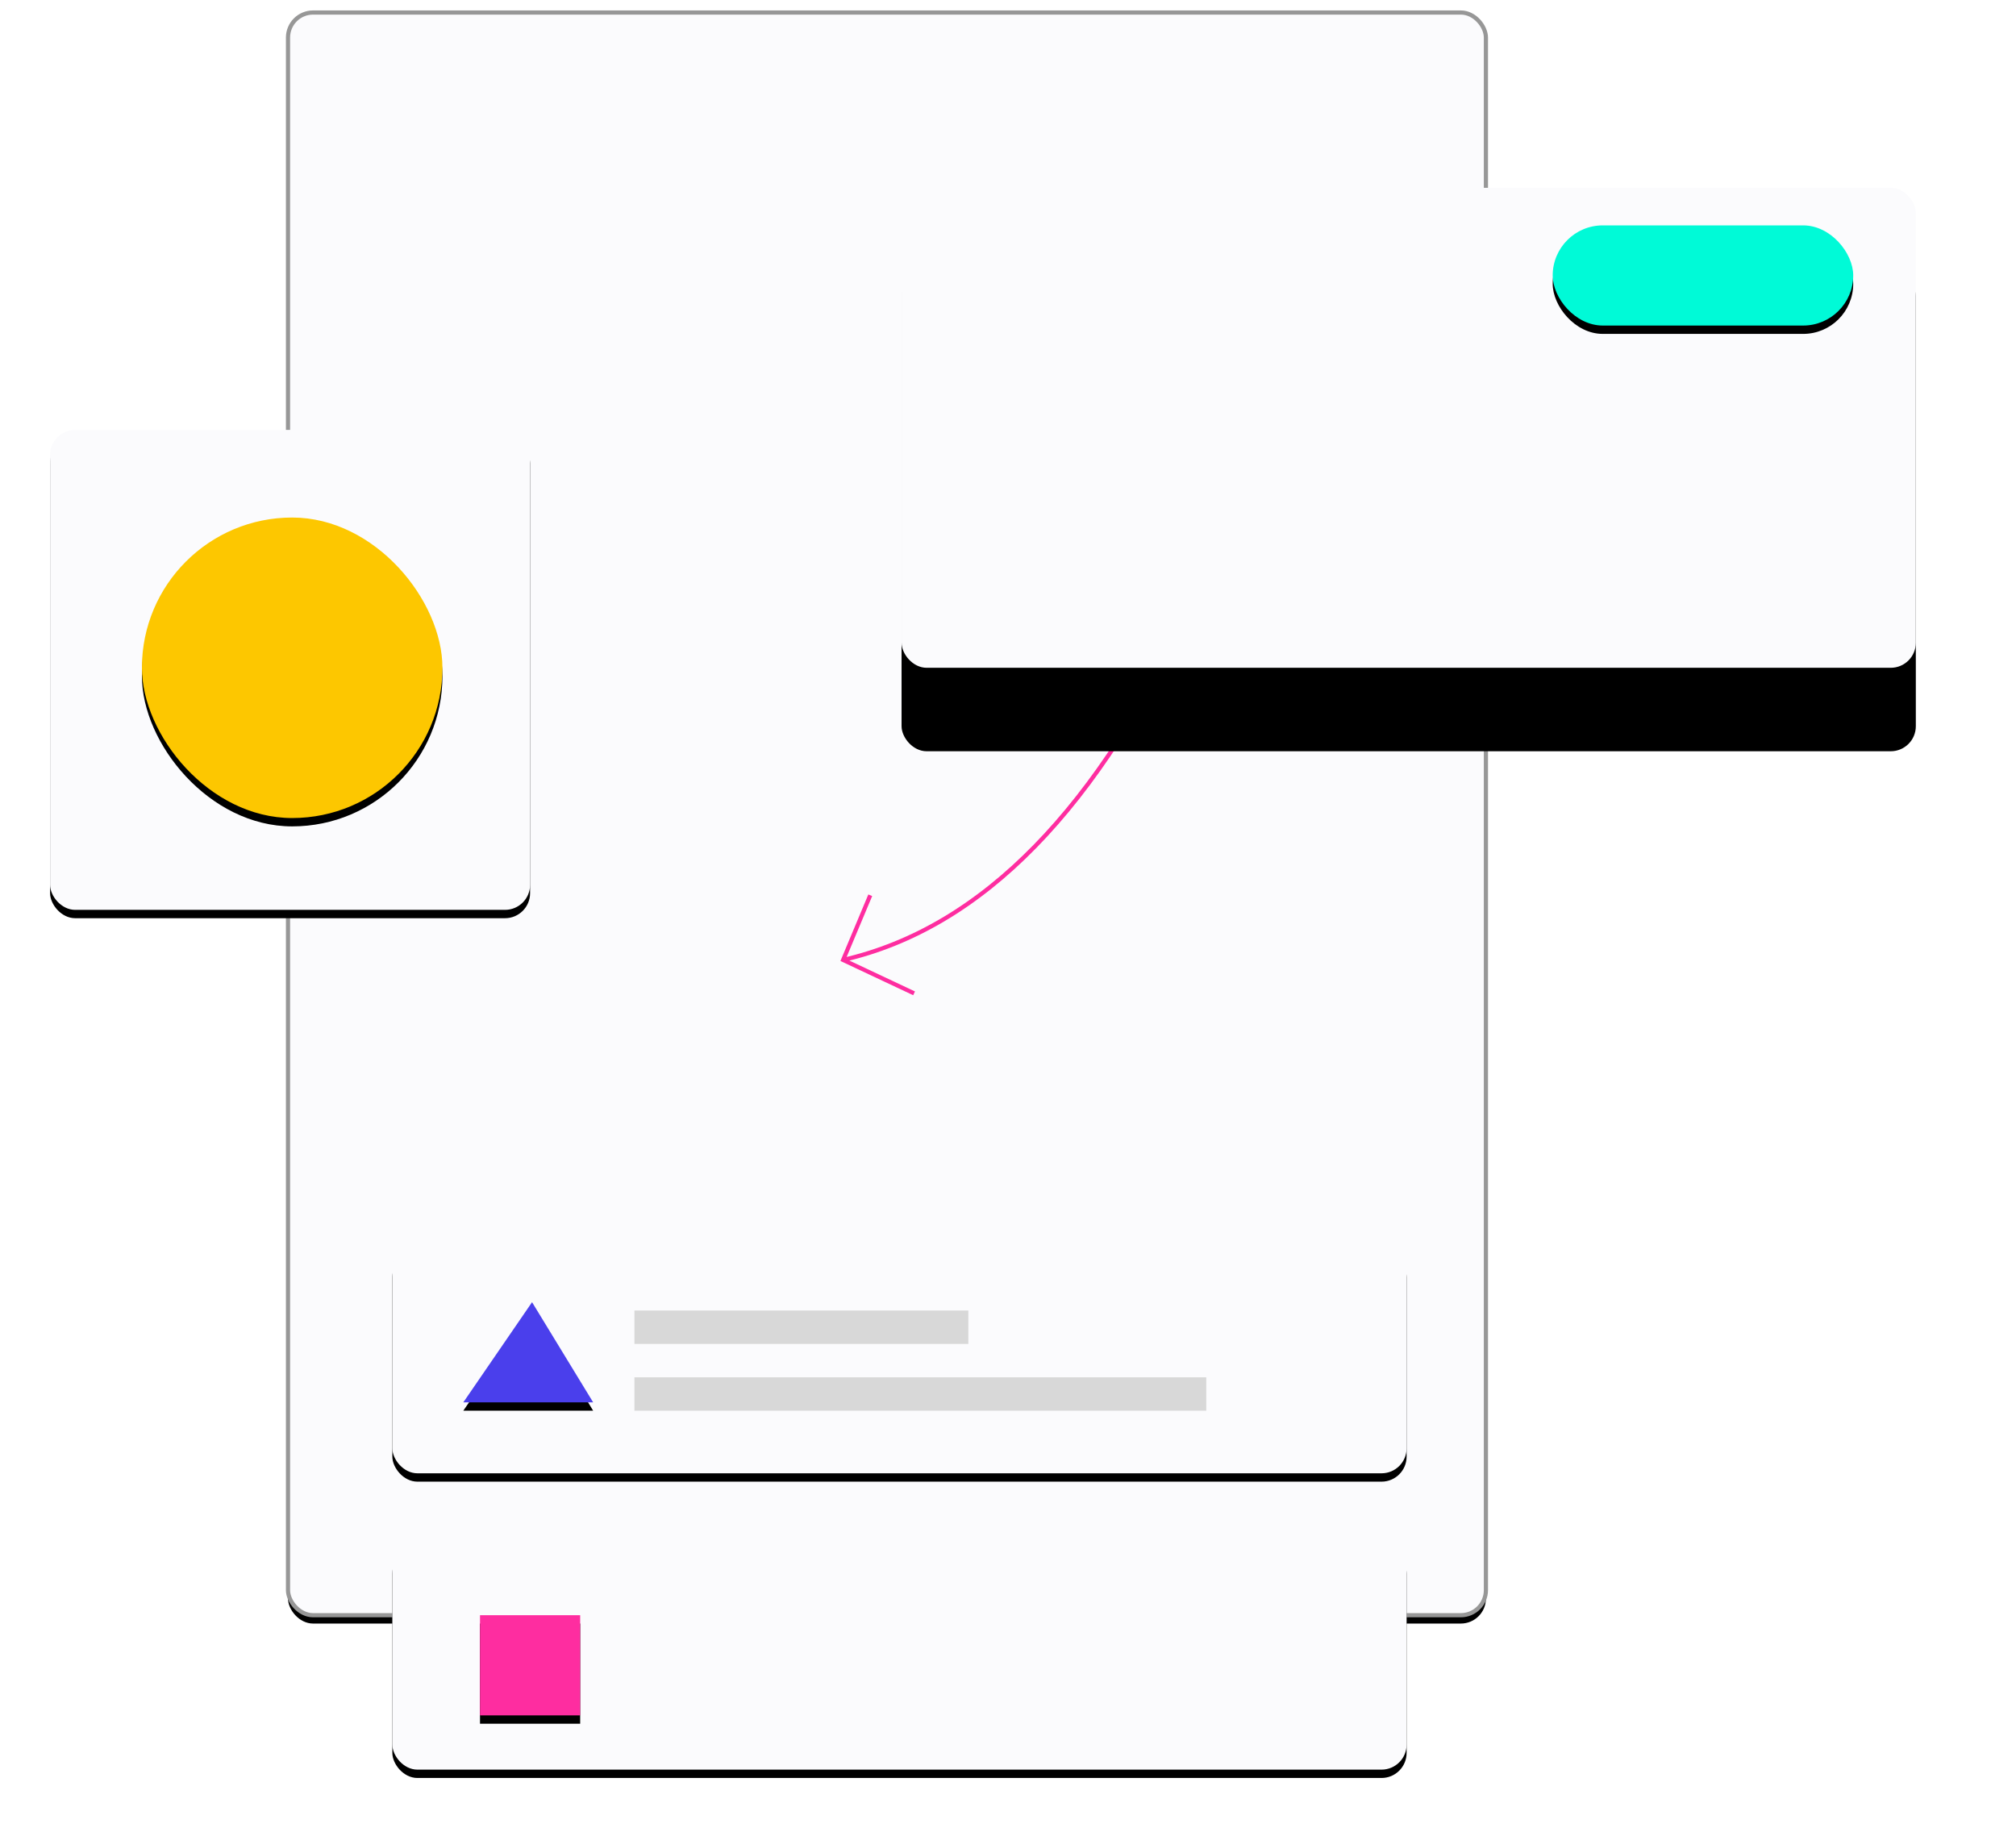 <svg xmlns="http://www.w3.org/2000/svg" xmlns:xlink="http://www.w3.org/1999/xlink" width="483" height="438" viewBox="0 0 483 438">
    <defs>
        <filter id="prefix__a" width="105.2%" height="103.9%" x="-2.6%" y="-1.4%" filterUnits="objectBoundingBox">
            <feMorphology in="SourceAlpha" operator="dilate" radius=".5" result="shadowSpreadOuter1"/>
            <feOffset dy="2" in="shadowSpreadOuter1" result="shadowOffsetOuter1"/>
            <feGaussianBlur in="shadowOffsetOuter1" result="shadowBlurOuter1" stdDeviation="2"/>
            <feComposite in="shadowBlurOuter1" in2="SourceAlpha" operator="out" result="shadowBlurOuter1"/>
            <feColorMatrix in="shadowBlurOuter1" values="0 0 0 0 0 0 0 0 0 0 0 0 0 0 0.047 0 0 0 0.033 0"/>
        </filter>
        <filter id="prefix__c" width="137.9%" height="180%" x="-18.9%" y="-22.6%" filterUnits="objectBoundingBox">
            <feOffset dy="20" in="SourceAlpha" result="shadowOffsetOuter1"/>
            <feGaussianBlur in="shadowOffsetOuter1" result="shadowBlurOuter1" stdDeviation="12"/>
            <feColorMatrix in="shadowBlurOuter1" values="0 0 0 0 0 0 0 0 0 0 0 0 0 0 0 0 0 0 0.237 0"/>
        </filter>
        <filter id="prefix__e" width="133%" height="133%" x="-16.5%" y="-14.8%" filterUnits="objectBoundingBox">
            <feOffset dy="2" in="SourceAlpha" result="shadowOffsetOuter1"/>
            <feGaussianBlur in="shadowOffsetOuter1" result="shadowBlurOuter1" stdDeviation="6"/>
            <feColorMatrix in="shadowBlurOuter1" values="0 0 0 0 0 0 0 0 0 0 0 0 0 0 0 0 0 0 0.237 0"/>
        </filter>
        <filter id="prefix__g" width="115.6%" height="169.1%" x="-7.8%" y="-30.9%" filterUnits="objectBoundingBox">
            <feOffset dy="2" in="SourceAlpha" result="shadowOffsetOuter1"/>
            <feGaussianBlur in="shadowOffsetOuter1" result="shadowBlurOuter1" stdDeviation="6"/>
            <feColorMatrix in="shadowBlurOuter1" values="0 0 0 0 0 0 0 0 0 0 0 0 0 0 0 0 0 0 0.237 0"/>
        </filter>
        <filter id="prefix__i" width="115.6%" height="169.1%" x="-7.8%" y="-30.9%" filterUnits="objectBoundingBox">
            <feOffset dy="2" in="SourceAlpha" result="shadowOffsetOuter1"/>
            <feGaussianBlur in="shadowOffsetOuter1" result="shadowBlurOuter1" stdDeviation="6"/>
            <feColorMatrix in="shadowBlurOuter1" values="0 0 0 0 0 0 0 0 0 0 0 0 0 0 0 0 0 0 0.237 0"/>
        </filter>
        <filter id="prefix__k" width="183.6%" height="208.3%" x="-41.8%" y="-45.8%" filterUnits="objectBoundingBox">
            <feOffset dy="2" in="SourceAlpha" result="shadowOffsetOuter1"/>
            <feGaussianBlur in="shadowOffsetOuter1" result="shadowBlurOuter1" stdDeviation="4"/>
            <feColorMatrix in="shadowBlurOuter1" values="0 0 0 0 0 0 0 0 0 0 0 0 0 0 0 0 0 0 0.067 0"/>
        </filter>
        <filter id="prefix__m" width="208.3%" height="208.3%" x="-54.2%" y="-45.8%" filterUnits="objectBoundingBox">
            <feOffset dy="2" in="SourceAlpha" result="shadowOffsetOuter1"/>
            <feGaussianBlur in="shadowOffsetOuter1" result="shadowBlurOuter1" stdDeviation="4"/>
            <feColorMatrix in="shadowBlurOuter1" values="0 0 0 0 0 0 0 0 0 0 0 0 0 0 0 0 0 0 0.067 0"/>
        </filter>
        <filter id="prefix__o" width="119.4%" height="158.3%" x="-9.7%" y="-20.8%" filterUnits="objectBoundingBox">
            <feOffset dy="2" in="SourceAlpha" result="shadowOffsetOuter1"/>
            <feGaussianBlur in="shadowOffsetOuter1" result="shadowBlurOuter1" stdDeviation="2"/>
            <feColorMatrix in="shadowBlurOuter1" values="0 0 0 0 0 0 0 0 0 0 0 0 0 0 0 0 0 0 0.054 0"/>
        </filter>
        <filter id="prefix__q" width="136.1%" height="136.1%" x="-18.1%" y="-15.3%" filterUnits="objectBoundingBox">
            <feOffset dy="2" in="SourceAlpha" result="shadowOffsetOuter1"/>
            <feGaussianBlur in="shadowOffsetOuter1" result="shadowBlurOuter1" stdDeviation="4"/>
            <feColorMatrix in="shadowBlurOuter1" values="0 0 0 0 0 0 0 0 0 0 0 0 0 0 0 0 0 0 0.067 0"/>
        </filter>
        <rect id="prefix__b" width="287" height="384" x="57" y="0" rx="6"/>
        <rect id="prefix__d" width="243" height="115" x="204" y="42" rx="6"/>
        <rect id="prefix__f" width="115" height="115" x="0" y="100" rx="6"/>
        <rect id="prefix__h" width="243" height="55" x="0" y="0" rx="6"/>
        <rect id="prefix__j" width="243" height="55" x="0" y="71" rx="6"/>
        <rect id="prefix__p" width="72" height="24" x="360" y="51" rx="12"/>
        <rect id="prefix__r" width="72" height="72" x="22" y="121" rx="36"/>
        <path id="prefix__l" d="M33.471 14L48.111 38 17 38z"/>
        <path id="prefix__n" d="M21 89H45V113H21z"/>
    </defs>
    <g fill="none" fill-rule="evenodd" transform="translate(12 3)">
        <use fill="#000" filter="url(#prefix__a)" xlink:href="#prefix__b"/>
        <use fill="#FBFBFD" stroke="#979797" xlink:href="#prefix__b"/>
        <g stroke="#FE2DA0">
            <path d="M84 0C61.333 49.667 33.333 78.333 0 86M6.5 70.5L0 86 17 94" transform="translate(190 141)"/>
        </g>
        <use fill="#000" filter="url(#prefix__c)" xlink:href="#prefix__d"/>
        <use fill="#FBFBFD" xlink:href="#prefix__d"/>
        <use fill="#000" filter="url(#prefix__e)" xlink:href="#prefix__f"/>
        <use fill="#FBFBFD" xlink:href="#prefix__f"/>
        <g transform="translate(82 295)">
            <use fill="#000" filter="url(#prefix__g)" xlink:href="#prefix__h"/>
            <use fill="#FBFBFD" xlink:href="#prefix__h"/>
            <use fill="#000" filter="url(#prefix__i)" xlink:href="#prefix__j"/>
            <use fill="#FBFBFD" xlink:href="#prefix__j"/>
            <g>
                <use fill="#000" filter="url(#prefix__k)" xlink:href="#prefix__l"/>
                <use fill="#4A3FEC" xlink:href="#prefix__l"/>
            </g>
            <g>
                <use fill="#000" filter="url(#prefix__m)" xlink:href="#prefix__n"/>
                <use fill="#FE2DA0" xlink:href="#prefix__n"/>
            </g>
        </g>
        <use fill="#000" filter="url(#prefix__o)" xlink:href="#prefix__p"/>
        <use fill="#00FAD7" xlink:href="#prefix__p"/>
        <g>
            <use fill="#000" filter="url(#prefix__q)" xlink:href="#prefix__r"/>
            <use fill="#FDC700" xlink:href="#prefix__r"/>
        </g>
        <path fill="#D8D8D8" d="M140 311H220V319H140zM140 327H277V335H140z"/>
    </g>
</svg>
